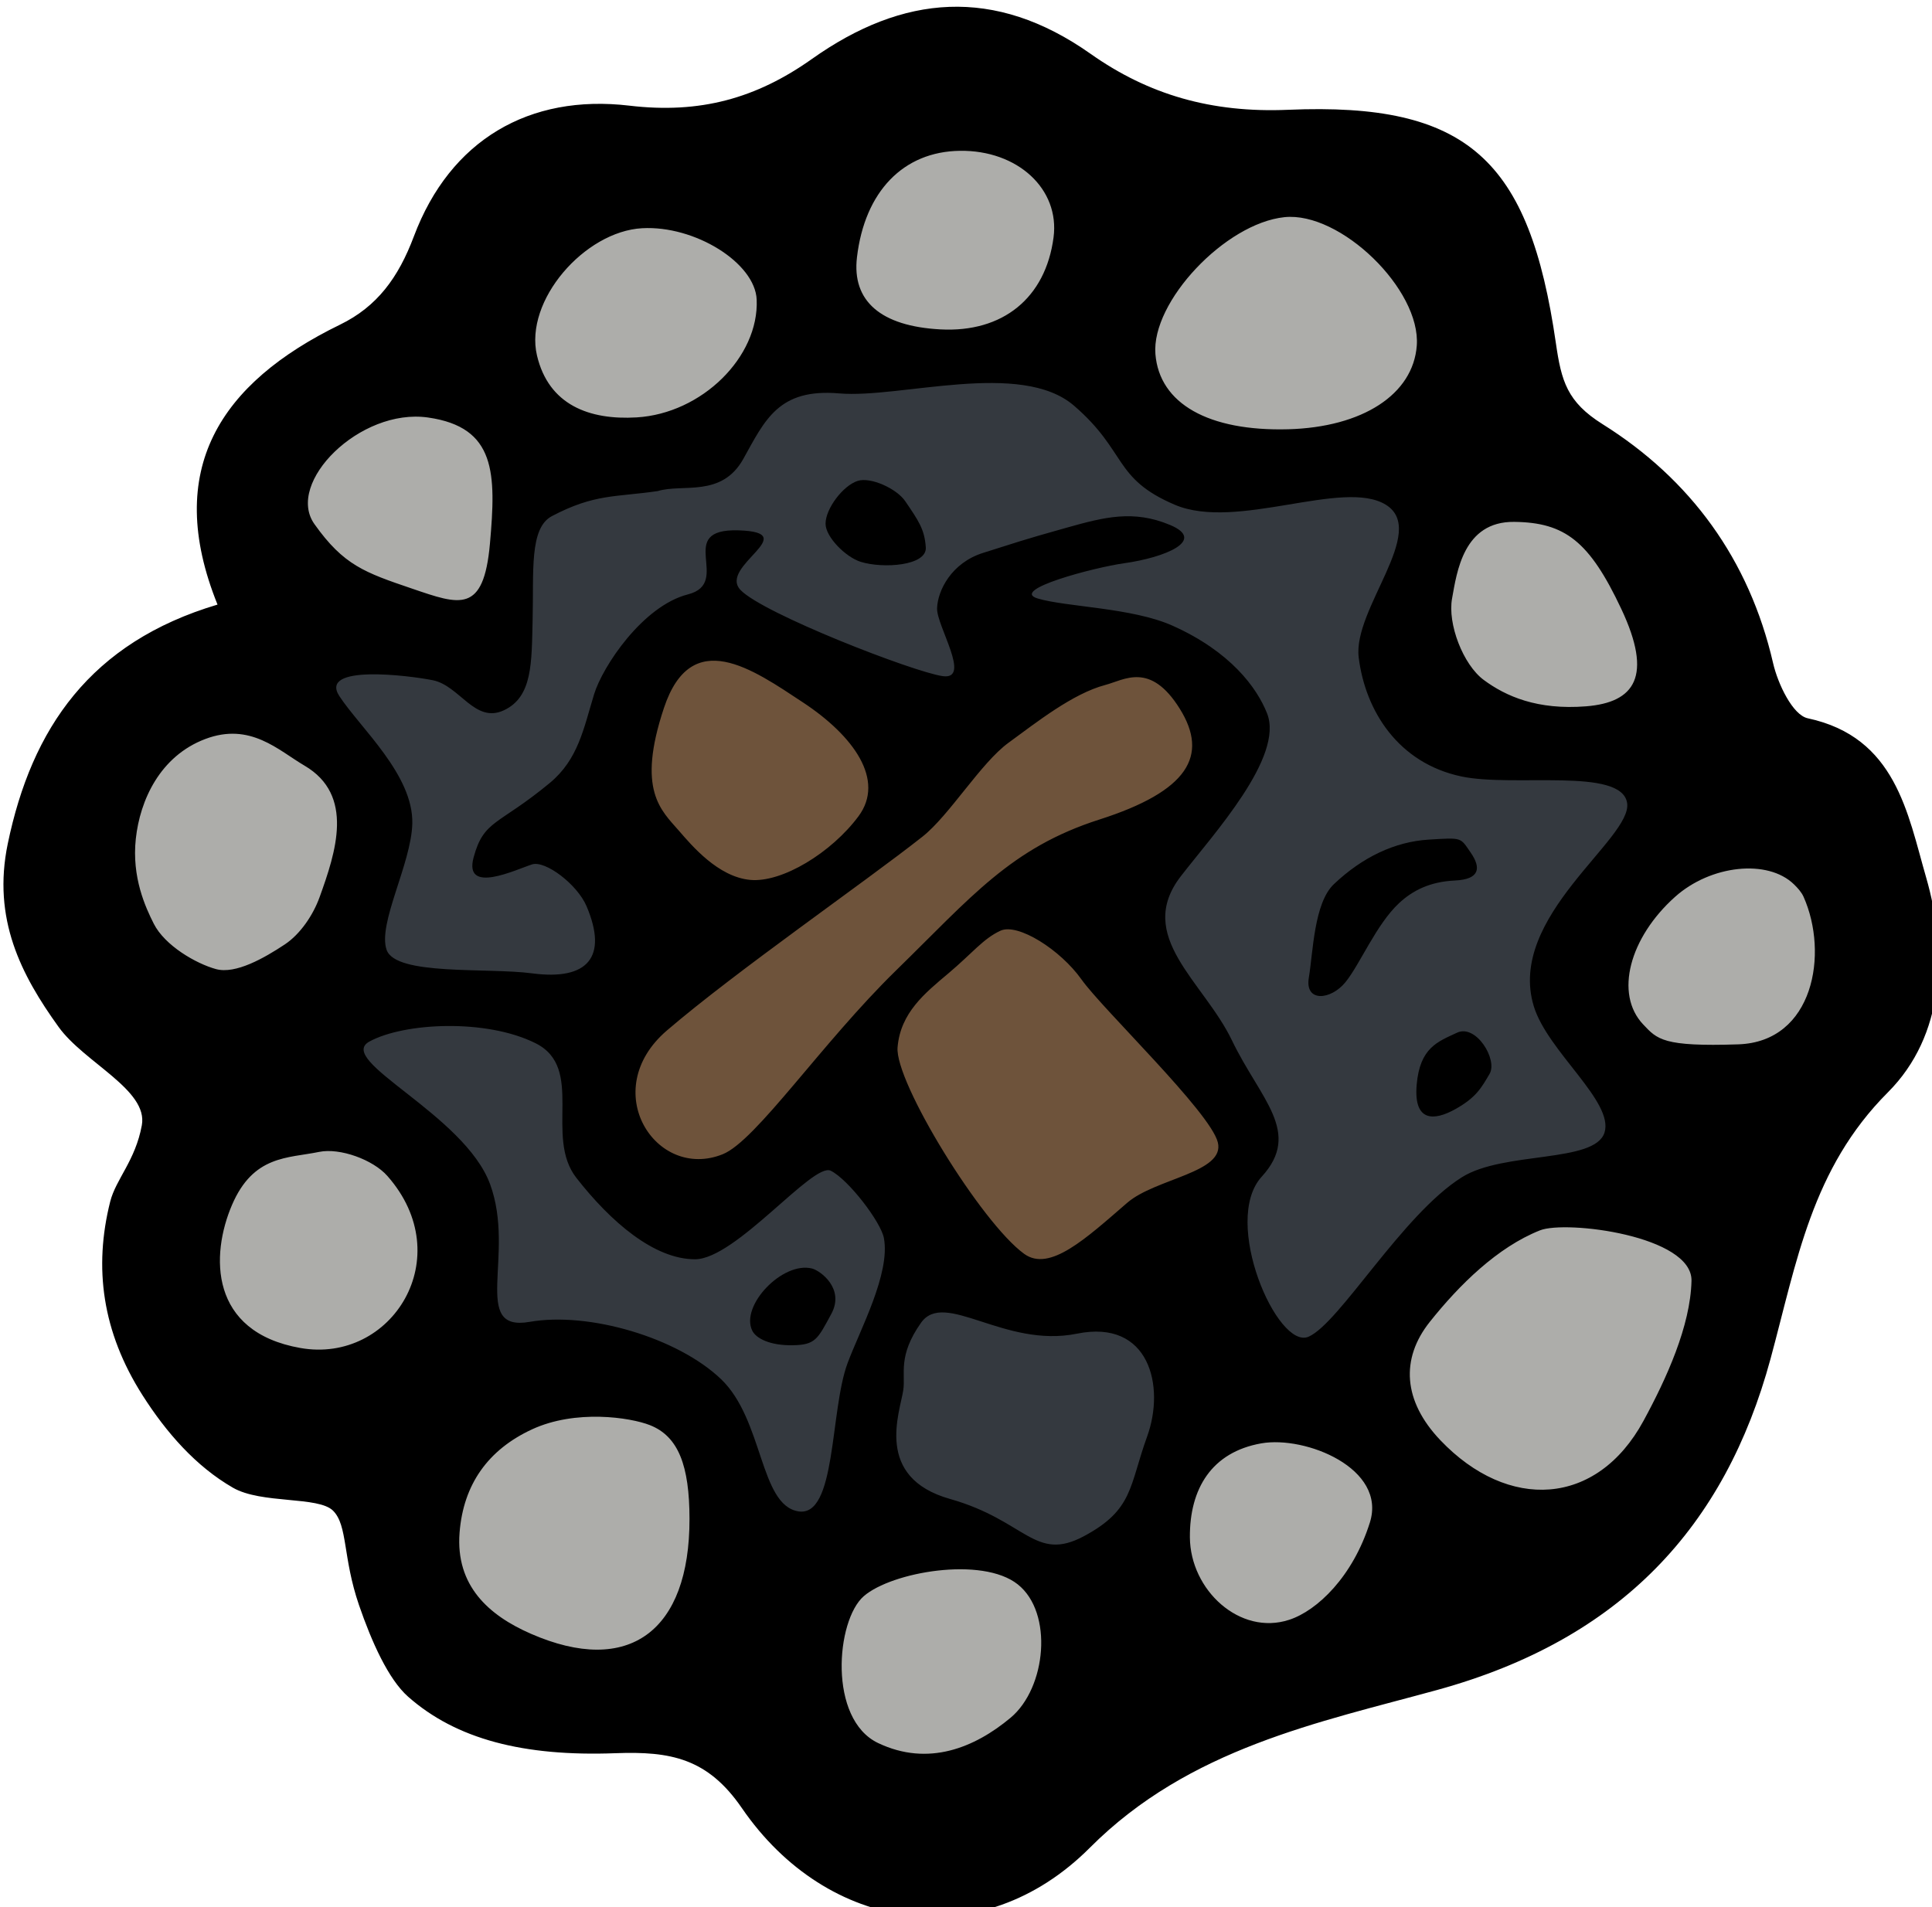 <?xml version="1.0" encoding="UTF-8" standalone="no"?>
<!-- Created with Inkscape (http://www.inkscape.org/) -->

<svg
   xmlns:dc="http://purl.org/dc/elements/1.1/"
   xmlns:cc="http://creativecommons.org/ns#"
   xmlns:rdf="http://www.w3.org/1999/02/22-rdf-syntax-ns#"
   xmlns:svg="http://www.w3.org/2000/svg"
   xmlns="http://www.w3.org/2000/svg"
   xmlns:sodipodi="http://sodipodi.sourceforge.net/DTD/sodipodi-0.dtd"
   xmlns:inkscape="http://www.inkscape.org/namespaces/inkscape"
   width="31.265mm"
   height="30.865mm"
   viewBox="0 0 31.265 30.865"
   version="1.1"
   id="svg9107"
   inkscape:version="0.92.3 (2405546, 2018-03-11)"
   sodipodi:docname="campfire_unlit.svg">
  <defs
     id="defs9101" />
  <sodipodi:namedview
     id="base"
     pagecolor="#ffffff"
     bordercolor="#666666"
     borderopacity="1.0"
     inkscape:pageopacity="0.0"
     inkscape:pageshadow="2"
     inkscape:zoom="0.35"
     inkscape:cx="134.79697"
     inkscape:cy="18.328217"
     inkscape:document-units="mm"
     inkscape:current-layer="layer1"
     showgrid="false"
     inkscape:window-width="1366"
     inkscape:window-height="703"
     inkscape:window-x="0"
     inkscape:window-y="0"
     inkscape:window-maximized="1" />
  <g
     inkscape:label="Layer 1"
     inkscape:groupmode="layer"
     id="layer1"
     transform="translate(40.579,-122.817)">
    <g
       transform="matrix(0.265,0,0,0.265,-75.746,53.583)"
       id="Campfire">
      <path
         d="m 189.671,375.836 c -3.682,0 -7.183,-2.024 -9.604,-5.554 -2.685,-3.914 -5.833,-4.454 -8.834,-4.454 -0.334,0 -0.68,0.008 -1.036,0.021 -0.426,0.016 -0.844,0.023 -1.25,0.023 -4.392,0 -7.464,-0.906 -9.669,-2.854 -0.247,-0.218 -1.141,-1.188 -2.288,-4.531 -0.39,-1.132 -0.547,-2.108 -0.686,-2.971 -0.213,-1.323 -0.433,-2.69 -1.492,-3.749 -1.082,-1.082 -2.616,-1.227 -4.24,-1.38 -0.791,-0.074 -1.985,-0.187 -2.396,-0.424 -1.668,-0.96 -3.24,-2.586 -4.669,-4.834 -1.994,-3.136 -2.535,-6.366 -1.653,-9.872 0.066,-0.262 0.279,-0.647 0.524,-1.093 0.48,-0.874 1.137,-2.07 1.441,-3.725 0.516,-2.804 -1.738,-4.629 -3.55,-6.095 -0.769,-0.624 -1.564,-1.267 -1.96,-1.817 -2.145,-2.979 -3.421,-5.689 -2.687,-9.23 1.439,-6.948 4.858,-10.871 11.081,-12.723 l 2.624,-0.781 -1.024,-2.539 c -2.536,-6.287 -0.604,-10.581 6.261,-13.924 2.685,-1.308 4.514,-3.457 5.756,-6.764 1.591,-4.234 4.698,-6.472 8.981,-6.472 0.504,0 1.021,0.032 1.55,0.094 0.845,0.1 1.678,0.15 2.476,0.15 3.784,0 7.091,-1.094 10.406,-3.445 2.592,-1.837 5.006,-2.73 7.384,-2.73 2.237,0 4.448,0.792 6.756,2.421 3.714,2.622 7.79,3.896 12.459,3.896 0.379,0 0.761,-0.008 1.149,-0.025 0.588,-0.025 1.156,-0.037 1.701,-0.037 8.1,0 10.696,2.613 12.076,12.159 0.377,2.617 0.913,4.771 3.997,6.703 4.889,3.063 8.02,7.451 9.306,13.043 0.108,0.47 1.14,4.625 4.023,5.243 3.209,0.686 3.963,2.9 5.016,6.755 0.111,0.41 0.223,0.816 0.338,1.215 0.752,2.599 1.531,7.442 -1.7,10.677 -4.5,4.505 -5.864,9.829 -7.182,14.976 -0.207,0.8 -0.412,1.607 -0.632,2.419 -2.673,9.841 -8.586,15.708 -18.612,18.464 -0.772,0.213 -1.554,0.421 -2.34,0.629 -6.602,1.755 -14.083,3.744 -19.967,9.645 -2.279,2.283 -4.986,3.49 -7.834,3.49 z"
         id="path52"
         inkscape:connector-curvature="0"
         style="fill:#adadaa" />
      <polygon
         points="201.644,357.963 188.558,355.043 180.23,357.963 174.606,347.256 161.845,346.175 159.358,333.738 150.489,326.849 155.572,313.622 149.949,299.563 162.277,299.996 166.279,290.046 174.823,288.964 181.116,282.908 199.805,282.908 205.429,289.396 220.246,290.046 220.246,305.186 235.278,308.972 229.546,320.436 233.655,331.683 222.896,335.685 214.622,346.716 207.051,347.905 "
         id="polygon54"
         style="fill:#34393f" />
      <path
         d="m 170.821,308.042 c -0.332,3.028 4.429,9.875 4.429,9.875 l -6.338,9.404 5.624,8.724 11.031,-8.076 c 0,0 6.516,12.556 10.35,13.085 3.834,0.529 13.838,-7.401 12.794,-10.561 -1.044,-3.16 -9.734,-14.564 -9.734,-14.564 0,0 8.817,-6.767 8.857,-9.179 0.04,-2.412 -4.854,-6.076 -7.333,-5.917 -2.479,0.159 -10.751,7.093 -10.751,7.093 0,0 -9.69,-8.241 -12.761,-8.292 -3.071,-0.051 -5.837,5.38 -6.168,8.408 z"
         id="path56"
         inkscape:connector-curvature="0"
         style="fill:#6e533b" />
      <path
         d="m 153.047,353.529 c -0.9,-0.901 -4.368,-0.399 -6.117,-1.406 -2.268,-1.306 -4.076,-3.375 -5.527,-5.657 -2.456,-3.862 -2.983,-7.779 -1.968,-11.816 0.347,-1.374 1.535,-2.499 1.932,-4.662 0.397,-2.163 -3.517,-3.828 -5.083,-6.007 -2.286,-3.176 -4.058,-6.592 -3.104,-11.19 1.463,-7.057 5.052,-12.297 12.809,-14.605 -3.333,-8.261 0.186,-13.543 7.479,-17.096 2.263,-1.101 3.564,-2.868 4.514,-5.399 2.21,-5.877 7.04,-8.701 13.157,-7.978 4.313,0.511 7.746,-0.441 11.149,-2.852 5.543,-3.931 11.154,-4.449 17.017,-0.313 3.528,2.491 7.374,3.618 12.064,3.418 10.974,-0.465 14.729,3.039 16.35,14.254 0.334,2.315 0.684,3.589 2.854,4.948 5.359,3.358 8.952,8.253 10.411,14.597 0.289,1.259 1.194,3.167 2.117,3.365 5.382,1.15 6.098,5.816 7.226,9.714 1.31,4.528 1.141,9.654 -2.332,13.13 -4.664,4.669 -5.558,10.335 -7.171,16.287 -2.775,10.218 -9.102,17.122 -20.355,20.215 -7.216,1.984 -15.14,3.549 -21.204,9.63 -6.604,6.623 -16.043,5.18 -21.254,-2.415 -2.089,-3.045 -4.35,-3.479 -7.723,-3.353 -5.634,0.211 -9.731,-0.864 -12.662,-3.453 -1.203,-1.063 -2.225,-3.347 -2.996,-5.59 -1.003,-2.918 -0.682,-4.866 -1.583,-5.766 z m 19.829,-62.277 c -2.592,0.381 -3.843,0.154 -6.463,1.528 -1.394,0.73 -1.108,3.396 -1.182,6.351 -0.064,2.604 0.006,4.697 -1.764,5.515 -1.769,0.817 -2.687,-1.506 -4.326,-1.839 -1.472,-0.297 -6.989,-0.982 -5.711,0.969 1.277,1.951 4.53,4.815 4.454,7.791 -0.064,2.453 -2.126,6.112 -1.569,7.706 0.556,1.594 6.157,1.073 8.883,1.435 3.425,0.452 4.638,-1.009 3.329,-4.096 -0.565,-1.334 -2.515,-2.814 -3.329,-2.558 -0.974,0.308 -4.196,1.875 -3.569,-0.432 0.627,-2.308 1.5,-1.932 4.651,-4.542 1.737,-1.44 2.066,-3.325 2.705,-5.417 0.519,-1.7 2.973,-5.397 5.731,-6.1 2.757,-0.703 -0.882,-4.038 3.101,-3.911 3.982,0.126 -1.261,2.199 0.108,3.64 1.369,1.442 10.562,5.011 12.346,5.263 1.785,0.253 -0.376,-3.063 -0.341,-4.145 0.035,-1.082 0.877,-2.776 2.813,-3.383 1.937,-0.606 2.3,-0.756 5.139,-1.549 2.256,-0.632 4.037,-1.094 6.279,-0.154 2.242,0.94 -0.321,1.988 -2.805,2.336 -1.827,0.256 -7.035,1.627 -5.284,2.152 1.75,0.525 5.757,0.555 8.229,1.659 3.542,1.581 5.158,3.786 5.779,5.355 1.056,2.666 -3.278,7.379 -5.264,9.95 -2.835,3.67 1.396,6.432 3.123,10.03 1.721,3.583 4.299,5.605 1.817,8.319 -2.483,2.715 0.963,10.611 2.861,9.775 1.898,-0.835 5.723,-7.456 9.363,-9.74 2.552,-1.602 8.121,-0.847 8.709,-2.73 0.588,-1.883 -3.473,-4.951 -4.317,-7.704 -1.678,-5.479 6.055,-10.244 5.696,-12.432 -0.358,-2.188 -6.937,-0.933 -10.132,-1.614 -3.829,-0.816 -5.852,-3.979 -6.259,-7.269 -0.364,-2.951 4.262,-7.713 1.658,-9.323 -2.604,-1.61 -9.114,1.61 -12.889,0 -3.775,-1.61 -2.899,-3.24 -6.149,-6.047 -3.249,-2.808 -10.628,-0.433 -14.34,-0.753 -3.71,-0.32 -4.534,1.622 -5.86,4.001 -1.327,2.379 -3.707,1.499 -5.221,1.963 z m 2.271,46.919 c -2.488,0 -5.137,-2.272 -7.246,-4.975 -1.972,-2.53 0.541,-6.705 -2.488,-8.219 -3.029,-1.514 -8.037,-1.257 -10.147,-0.105 -2.111,1.15 5.801,4.433 7.371,8.721 1.569,4.288 -1.21,9.035 2.41,8.401 3.62,-0.634 9.037,0.964 11.687,3.495 2.594,2.478 2.354,7.662 4.706,8.076 2.352,0.414 1.933,-6.116 3.025,-9.051 0.75,-2.023 2.627,-5.466 2.217,-7.641 -0.184,-0.98 -2.163,-3.569 -3.244,-4.11 -1.082,-0.539 -5.804,5.408 -8.291,5.408 z M 236,339.49 c 0.065,-2.757 -7.659,-3.719 -9.253,-3.085 -2.594,1.029 -4.925,3.325 -6.731,5.593 -1.786,2.245 -1.639,4.825 0.653,7.229 4.134,4.333 9.55,4.063 12.402,-1.191 1.402,-2.58 2.864,-5.788 2.929,-8.546 z m -59.158,-7.735 c 2.037,-0.82 6.028,-6.776 10.583,-11.225 4.593,-4.484 7.008,-7.485 12.416,-9.216 5.407,-1.73 6.707,-3.894 4.903,-6.778 -1.803,-2.883 -3.386,-1.745 -4.542,-1.441 -1.984,0.523 -4.211,2.29 -5.913,3.532 -1.687,1.23 -3.604,4.429 -5.247,5.729 -3.532,2.791 -11.353,8.191 -15.609,11.84 -4.256,3.649 -0.679,9.204 3.409,7.559 z m -2.031,22.263 c -0.005,-3.23 -0.667,-5.027 -2.418,-5.717 -1.197,-0.471 -4.534,-0.977 -7.203,0.26 -2.669,1.236 -4.189,3.348 -4.42,6.309 -0.25,3.239 1.777,5.046 4.35,6.171 5.98,2.616 9.705,-0.148 9.691,-7.023 z m 36.557,-66.54 c 4.549,-0.124 7.636,-2.133 7.856,-5.11 0.253,-3.426 -4.664,-8.198 -8.081,-7.844 -3.619,0.378 -8.136,5.171 -7.88,8.363 0.244,3.025 3.241,4.721 8.105,4.591 z m -12.464,67.602 c 3.017,-1.616 2.753,-3.042 3.856,-6.093 1.104,-3.051 0.146,-7.174 -4.289,-6.272 -4.434,0.902 -8.084,-2.7 -9.522,-0.665 -1.438,2.036 -0.937,3.119 -1.082,4.104 -0.203,1.377 -1.801,5.338 2.852,6.655 4.655,1.316 5.169,3.886 8.185,2.271 z m -26.987,-79.881 c -3.51,0.195 -7.205,4.421 -6.42,7.771 0.711,3.021 3.193,3.956 6.089,3.783 3.985,-0.24 7.475,-3.697 7.328,-7.189 -0.094,-2.25 -3.776,-4.546 -6.997,-4.365 z m 66.941,49.845 c 4.604,-0.154 5.529,-5.548 3.987,-9.009 -0.126,-0.284 -0.359,-0.54 -0.587,-0.762 -1.599,-1.56 -5.082,-1.188 -7.261,0.762 -2.777,2.483 -3.716,5.931 -1.944,7.797 0.857,0.904 1.201,1.366 5.805,1.212 z m -48.727,-43.666 c 3.811,0.204 6.422,-1.917 6.911,-5.613 0.392,-2.955 -2.192,-5.343 -5.72,-5.294 -3.454,0.047 -5.809,2.487 -6.284,6.499 -0.318,2.678 1.455,4.213 5.093,4.408 z m -39.079,62.212 c 5.575,0.982 9.688,-5.545 5.309,-10.508 -0.879,-0.998 -2.902,-1.729 -4.167,-1.469 -1.911,0.396 -4.013,0.188 -5.322,3.242 -1.309,3.055 -1.394,7.753 4.18,8.735 z m 34.402,15.157 c -1.699,1.475 -2.188,7.512 0.876,8.971 3.066,1.459 5.907,0.278 8.089,-1.546 2.183,-1.825 2.618,-6.417 0.438,-8.146 -2.18,-1.731 -7.705,-0.755 -9.403,0.721 z m -44.455,-46.259 c -0.254,2.354 0.584,4.171 1.097,5.189 0.678,1.342 2.591,2.441 3.799,2.771 1.197,0.327 2.955,-0.679 4.201,-1.506 0.946,-0.627 1.732,-1.793 2.126,-2.888 0.991,-2.746 2.147,-6.231 -0.919,-8.031 -1.594,-0.932 -3.308,-2.673 -6.068,-1.626 -2.76,1.048 -3.982,3.737 -4.236,6.091 z m 84.175,-19.354 c -3.106,-0.037 -3.505,3.08 -3.795,4.675 -0.285,1.553 0.674,4.049 1.937,4.981 1.346,0.997 3.273,1.846 6.247,1.609 2.974,-0.238 4.092,-1.827 2.149,-5.951 -1.943,-4.124 -3.432,-5.279 -6.538,-5.314 z m -8.813,61.11 c 1.034,-3.301 -3.927,-5.303 -6.628,-4.831 -3.037,0.534 -4.386,2.772 -4.365,5.743 0.025,3.222 3.056,6.021 6.065,5.034 1.713,-0.558 3.894,-2.646 4.928,-5.946 z M 173.25,304.5 c -1.676,5.031 -0.172,6.246 0.917,7.5 0.783,0.903 2.387,2.814 4.345,3 1.958,0.187 4.974,-1.671 6.618,-3.884 1.644,-2.212 -0.29,-4.909 -3.38,-6.949 -3.089,-2.041 -6.824,-4.698 -8.5,0.333 z m 22.002,33.343 c 1.554,1.122 3.761,-0.935 6.29,-3.122 1.729,-1.494 5.993,-1.843 5.532,-3.691 -0.459,-1.849 -7.034,-8.125 -8.324,-9.947 -1.29,-1.821 -3.894,-3.464 -4.949,-2.979 -1.054,0.484 -1.723,1.378 -3.171,2.597 -1.449,1.218 -2.937,2.416 -3.113,4.525 -0.178,2.111 5.12,10.727 7.735,12.617 z m -32.628,-43.37 c 0.381,-4.296 0.381,-7.12 -3.779,-7.713 -4.16,-0.594 -8.728,3.99 -6.938,6.51 1.788,2.517 3.065,2.955 5.969,3.943 2.9,0.988 4.363,1.557 4.748,-2.74 z"
         id="path58"
         inkscape:connector-curvature="0" />
      <path
         d="m 222.516,313.333 c 0.649,0.938 0.555,1.635 -0.963,1.705 -1.518,0.07 -2.581,0.607 -3.413,1.384 -1.389,1.292 -2.383,3.736 -3.275,4.83 -0.892,1.094 -2.491,1.242 -2.232,-0.287 0.258,-1.53 0.311,-4.548 1.527,-5.702 1.744,-1.656 3.728,-2.597 5.796,-2.723 2.069,-0.126 1.912,-0.144 2.56,0.793 z"
         id="path60"
         inkscape:connector-curvature="0" />
      <path
         d="m 221.682,324.333 c 1.159,-0.544 2.498,1.644 1.987,2.515 -0.511,0.87 -0.827,1.449 -2.099,2.158 -1.273,0.709 -2.546,0.804 -2.353,-1.487 0.195,-2.291 1.305,-2.642 2.465,-3.186 z"
         id="path62"
         inkscape:connector-curvature="0" />
      <path
         d="m 185.274,295.577 c -0.922,-0.284 -2.156,-1.523 -2.154,-2.332 0.001,-0.921 1.066,-2.327 1.961,-2.614 0.791,-0.253 2.379,0.468 2.906,1.242 0.799,1.179 1.182,1.705 1.254,2.822 0.074,1.119 -2.596,1.306 -3.967,0.882 z"
         id="path64"
         inkscape:connector-curvature="0" />
      <path
         d="m 183.472,341.506 c -0.84,1.553 -0.969,1.892 -2.356,1.916 -1.388,0.024 -2.244,-0.417 -2.474,-0.894 -0.742,-1.528 1.862,-4.248 3.656,-3.791 0.487,0.125 2.013,1.215 1.174,2.769 z"
         id="path66"
         inkscape:connector-curvature="0" />
    </g>
  </g>
</svg>
